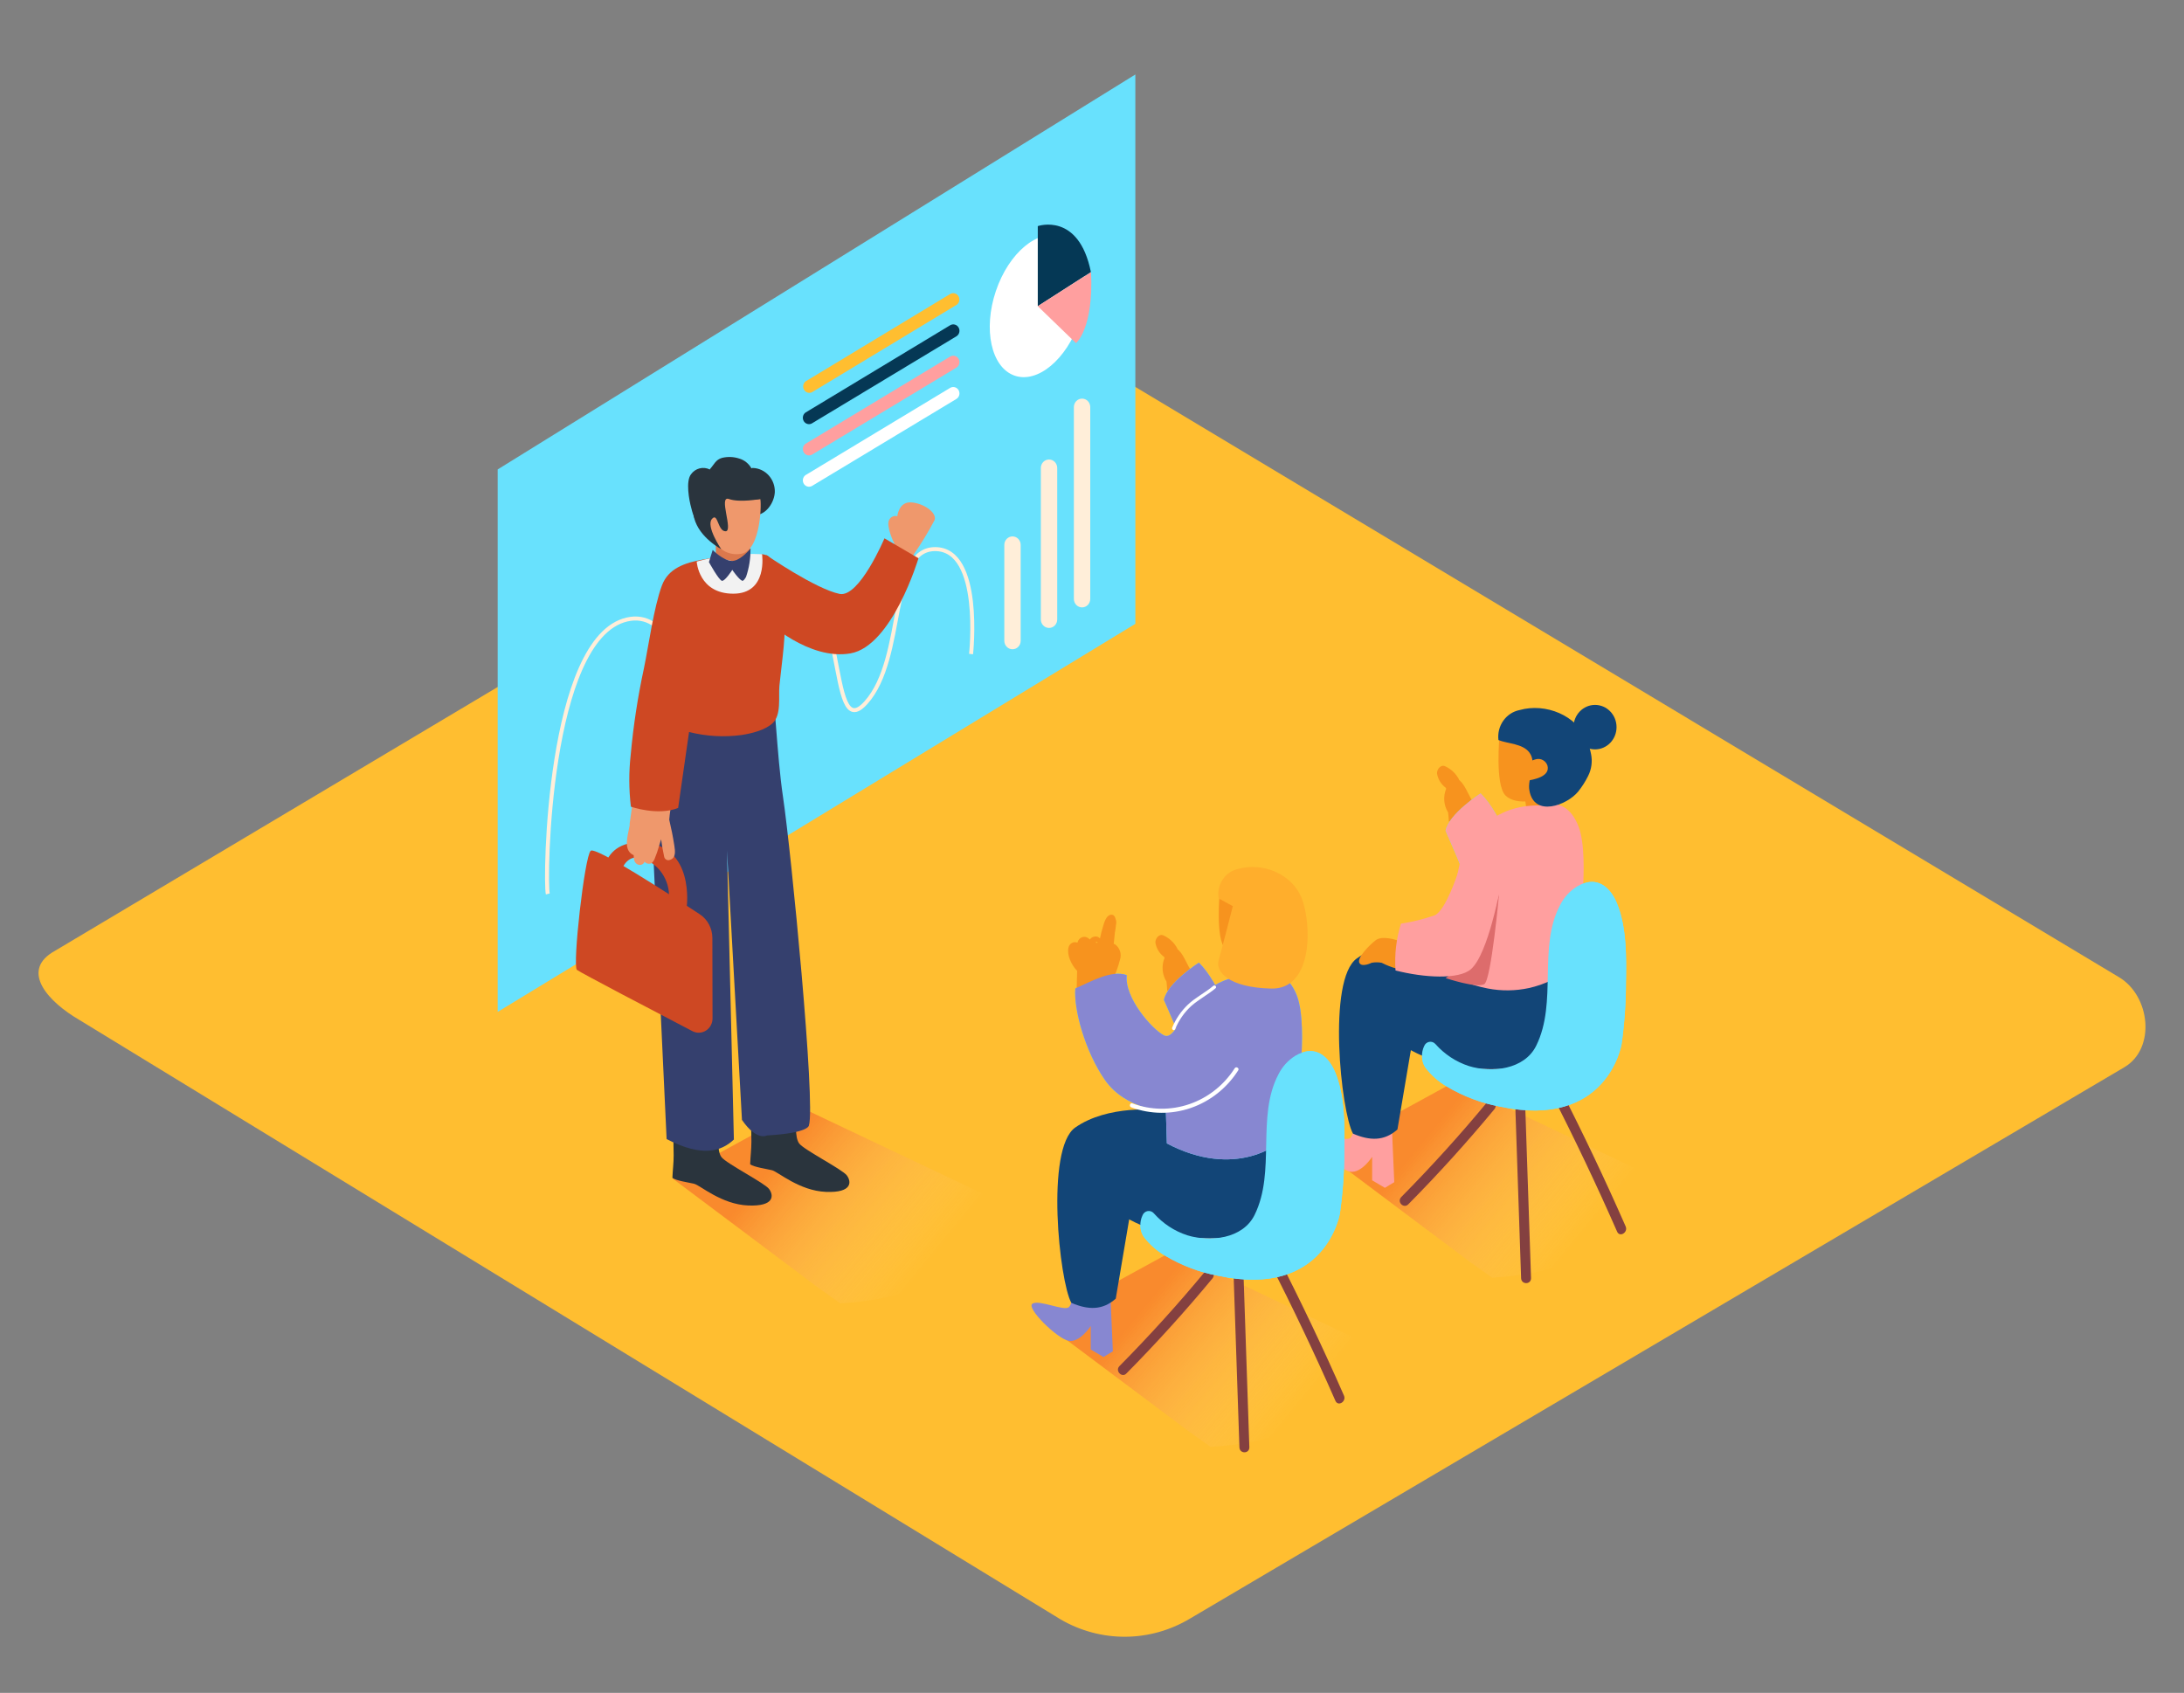 <svg width="547" height="424" viewBox="0 0 547 424" fill="none" xmlns="http://www.w3.org/2000/svg">
<rect x="0" y="0" width="547" height="424" fill="#808080" stroke="none"/>
<path d="M265.678 405.627L19.911 255.474C12.089 250.937 5.374 243.475 13.005 238.599L259.661 91.612C263.367 89.238 268.987 87.683 272.748 89.945L530.74 244.761C538.562 249.453 539.971 262.569 532.108 267.275L298.115 405.358C293.199 408.317 287.62 409.898 281.931 409.945C276.242 409.992 270.64 408.504 265.678 405.627Z" fill="#FFBE30"/>
<path opacity="0.32" d="M236.031 320.897C230.834 322.537 225.638 324.162 220.304 325.265C217.049 325.864 213.76 326.256 210.458 326.438L204.988 322.565L168.476 295.189L200.831 277.48L265.268 308.036C256.639 314.509 246.068 317.717 236.031 320.897Z" fill="url(#paint0_linear_1_3)"/>
<path d="M124.648 117.575V253.439L284.358 156.244V18.656L124.648 117.575Z" fill="#68E1FD"/>
<path opacity="0.32" d="M399.31 314.481C394.113 316.12 388.917 317.746 383.584 318.848C380.328 319.448 377.04 319.839 373.738 320.021L368.268 316.149L331.755 288.772L364.111 271.063L428.547 301.619C419.959 308.107 409.375 311.301 399.31 314.481Z" fill="url(#paint1_linear_1_3)"/>
<path d="M362.497 255.432C364.368 253.958 366.52 252.911 368.811 252.361C371.103 251.81 373.481 251.768 375.789 252.238C381.013 253.425 385.539 256.817 390.831 257.651C391.679 257.778 395.03 257.552 395.549 258.061C410.359 272.547 368.965 270.993 368.965 270.993C364.945 267.586 361.17 264.251 357.177 260.802C358.394 258.032 360.432 256.93 362.497 255.432Z" fill="#F8997C"/>
<path d="M381.984 276.434L383.461 320.134C383.461 321.788 381.027 321.788 380.972 320.134L379.495 276.434C379.427 274.78 381.929 274.78 381.984 276.434Z" fill="#844040"/>
<path d="M350.942 299.825C358.481 292.202 365.683 284.245 372.548 275.953C373.587 274.695 375.283 276.519 374.312 277.777C367.456 286.059 360.254 294.016 352.706 301.648C351.557 302.807 349.793 301.04 350.942 299.825Z" fill="#844040"/>
<path d="M390.626 272.392C396.479 283.811 401.99 295.406 407.159 307.174C407.816 308.672 405.669 310.001 405.013 308.474C399.843 296.706 394.332 285.112 388.479 273.692C387.714 272.222 389.874 270.922 390.626 272.392Z" fill="#844040"/>
<path d="M357.888 259.516C360.382 263.043 363.891 265.664 367.912 267.007C373.574 268.759 381.806 267.94 384.773 261.905C390.243 250.951 385.102 237.228 390.818 226.571C391.485 225.218 392.42 224.026 393.563 223.071C394.706 222.117 396.03 221.422 397.45 221.031C401.156 220.211 403.7 223.038 405.04 226.374C407.447 232.352 407.365 239.8 407.241 246.16C407.237 251.307 406.871 256.446 406.147 261.537C406.147 261.537 402.688 282.907 375.693 277.169C371.025 276.306 366.537 274.613 362.429 272.166C360.311 270.943 358.451 269.294 356.959 267.318C355.372 264.887 356.466 261.975 357.888 259.516Z" fill="#68E1FD"/>
<path d="M381.738 198.729L382.476 203.647H390.093L391.283 198.093" fill="#F7931E"/>
<path d="M339.14 280.024C339.14 280.024 339.359 283.925 338.196 285.013C337.034 286.101 330.73 283.077 329.062 284.151C327.393 285.225 335.379 293.041 338.196 293.465C341.013 293.889 343.666 289.747 343.666 289.747V295.627L346.853 297.507L349.205 296.093L348.507 280.052L339.14 280.024Z" fill="#FF9F9F"/>
<path d="M349.998 282.893C346.648 285.875 343.037 285.719 338.866 283.939C335.872 278.497 332.344 245.341 339.837 240.041C347.878 234.387 360.446 235.362 362.552 235.984L393.348 241.199C395.713 245.355 389.45 267.12 375.775 267.728C362.1 268.335 353.362 263.021 353.362 263.021L349.998 282.893Z" fill="#124577"/>
<path d="M361.964 191.931C363.427 192.599 364.638 193.746 365.41 195.195V195.309C367.584 197.146 367.912 200.481 370.21 202.135C370.21 202.135 372.37 203.774 372.398 203.831C372.425 203.887 372.192 200.764 372.192 200.792C372.945 202.912 373.669 205.032 374.312 207.181C374.21 207.248 374.1 207.3 373.984 207.336L374.23 207.463L374.435 207.59C374.463 207.698 374.515 207.797 374.586 207.88C374.657 207.964 374.746 208.029 374.845 208.071C374.931 208.385 374.928 208.717 374.835 209.029C374.743 209.34 374.566 209.618 374.325 209.828C374.084 210.038 373.79 210.172 373.477 210.214C373.164 210.256 372.846 210.204 372.562 210.064L365.601 206.545C364.671 206.341 363.757 206.067 362.866 205.725C362.866 204.976 362.757 204.227 362.688 203.478C362.14 202.601 361.81 201.597 361.729 200.556C361.648 199.515 361.818 198.47 362.223 197.513L362.1 197.386V197.301C361.525 196.885 361.035 196.354 360.659 195.74C360.284 195.126 360.03 194.442 359.912 193.726C359.858 192.694 360.856 191.394 361.964 191.931Z" fill="#F7931E"/>
<path d="M370.825 198.729C370.825 198.729 362.88 203.817 362.059 208.071C362.059 208.071 367.639 220.593 367.256 221.088C360.952 229.568 379.85 215.717 379.85 215.717C379.85 215.717 376.063 203.831 370.825 198.729Z" fill="#68E1FD"/>
<path d="M370.825 198.729C370.825 198.729 362.88 203.817 362.059 208.071C362.059 208.071 367.639 220.593 367.256 221.088C360.952 229.568 379.85 215.717 379.85 215.717C379.85 215.717 376.063 203.831 370.825 198.729Z" fill="#FF9F9F"/>
<path d="M395.358 207.011C392.322 199.181 386.565 201.725 385.416 201.725C374.107 201.725 369.362 208.693 366.353 213.272C366.357 213.314 366.357 213.357 366.353 213.399C364.879 218.699 364.007 224.158 363.755 229.667C363.564 232.295 363.523 234.981 363.167 237.595C362.88 239.631 361.95 242.132 363.167 244.054C363.782 245.058 365.382 245.326 366.381 245.736C368.41 246.563 370.512 247.183 372.657 247.588C376.051 248.238 379.534 248.2 382.914 247.475C386.456 246.683 391.515 244.789 393.361 241.214C395.358 237.285 398.394 214.827 395.358 207.011Z" fill="#FF9F9F"/>
<path d="M375.57 184.044C375.57 184.242 374.394 196.524 377.047 199.223C379.7 201.923 386.77 200.806 388.52 197.81C390.271 194.814 392.418 190.955 390.544 186.376C388.671 181.797 375.885 181.02 375.57 184.044Z" fill="#F7931E"/>
<path d="M383.05 188.482C385.088 191.224 382.49 194.983 383.05 197.966C384.213 204.792 392.459 201.683 395.249 198.277C396.221 197.072 397.06 195.759 397.751 194.362C398.613 192.67 398.874 190.72 398.489 188.85C398.275 187.779 397.973 186.73 397.587 185.712C394.948 179.055 387.044 176.031 380.603 177.84C378.959 178.161 377.495 179.117 376.51 180.514C375.524 181.911 375.09 183.643 375.297 185.359C377.621 186.291 381.368 186.221 383.05 188.482Z" fill="#124577"/>
<path d="M381.314 193.514C381.227 193.298 381.201 193.061 381.24 192.831C381.279 192.6 381.38 192.386 381.532 192.213C382.347 191.17 383.48 190.443 384.746 190.15C385.32 190.009 385.924 190.091 386.443 190.38C386.963 190.67 387.361 191.146 387.563 191.719C388.384 194.545 384.008 195.323 382.216 195.563C381.901 195.563 381.598 195.433 381.375 195.203C381.152 194.972 381.027 194.659 381.027 194.333C381.018 194.184 381.039 194.034 381.088 193.893C381.138 193.752 381.214 193.623 381.314 193.514Z" fill="#F7931E"/>
<path d="M399.488 187.691C402.463 187.691 404.876 185.198 404.876 182.122C404.876 179.047 402.463 176.554 399.488 176.554C396.512 176.554 394.1 179.047 394.1 182.122C394.1 185.198 396.512 187.691 399.488 187.691Z" fill="#124577"/>
<path d="M375.461 223.844C375.461 223.844 373.505 245.256 371.782 246.457C370.059 247.658 362.059 244.973 362.059 244.973C362.059 244.973 371.577 239.023 375.461 223.844Z" fill="#DD6C6C"/>
<path d="M349.848 235.49C349.848 235.49 346.196 234.218 344.555 235.49C342.914 236.762 339.837 239.899 340.453 241.143C341.068 242.387 343.53 241.143 343.53 241.143C344.366 240.984 345.223 240.984 346.06 241.143C346.607 241.454 350.887 243.489 352.213 242.556C353.54 241.623 353.061 236.705 349.848 235.49Z" fill="#F7931E"/>
<path d="M365.122 218.657C365.122 218.657 362.169 227.858 359.393 229.229C356.626 230.197 353.778 230.902 350.887 231.334C349.699 235.116 349.235 239.1 349.519 243.065C356.685 244.902 365.341 245.383 368.377 242.768C372.78 238.995 375.857 221.738 375.857 221.738L365.122 218.657Z" fill="#FF9F9F"/>
<path d="M356.685 262.018C356.792 261.742 356.965 261.499 357.189 261.311C357.412 261.124 357.677 260.998 357.96 260.946C358.243 260.894 358.535 260.916 358.807 261.013C359.079 261.109 359.323 261.275 359.516 261.495C361.792 264.063 364.684 265.964 367.899 267.007C373.56 268.759 381.792 267.94 384.76 261.905C390.148 250.98 385.129 237.327 390.736 226.685C391.7 224.768 393.158 223.164 394.948 222.049C400.007 219.024 403.385 222.331 405.012 226.359C407.419 232.338 407.337 239.786 407.214 246.146C407.209 251.292 406.844 256.432 406.12 261.523C406.12 261.523 402.66 282.893 375.666 277.155C370.998 276.292 366.51 274.599 362.401 272.151C360.284 270.928 358.424 269.28 356.931 267.304C356.462 266.516 356.193 265.618 356.15 264.694C356.107 263.769 356.291 262.849 356.685 262.018Z" fill="#68E1FD"/>
<path opacity="0.32" d="M328.802 356.853C323.605 358.492 318.409 360.117 313.075 361.22C309.82 361.819 306.532 362.211 303.229 362.393L297.759 358.52L261.193 331.144L293.548 313.435L357.984 343.991C349.424 350.507 338.839 353.687 328.802 356.853Z" fill="url(#paint2_linear_1_3)"/>
<path d="M291.948 297.818C293.819 296.344 295.971 295.297 298.262 294.746C300.553 294.196 302.932 294.154 305.24 294.623C310.464 295.811 314.99 299.203 320.282 300.037C321.13 300.164 324.48 299.938 325 300.446C339.81 314.933 298.416 313.378 298.416 313.378C294.395 309.972 290.621 306.637 286.628 303.188C287.859 300.404 289.91 299.302 291.948 297.818Z" fill="#F8997C"/>
<path d="M311.434 318.806L312.911 362.506C312.911 364.159 310.477 364.159 310.422 362.506L308.946 318.806C308.891 317.152 311.38 317.152 311.434 318.806Z" fill="#844040"/>
<path d="M280.337 342.196C287.877 334.574 295.079 326.617 301.944 318.325C302.983 317.067 304.679 318.89 303.708 320.148C296.852 328.43 289.65 336.387 282.102 344.019C281.008 345.178 279.243 343.355 280.337 342.196Z" fill="#844040"/>
<path d="M320.077 314.763C325.93 326.183 331.441 337.777 336.61 349.546C337.267 351.044 335.12 352.372 334.463 350.846C329.294 339.078 323.783 327.483 317.93 316.064C317.178 314.608 319.325 313.294 320.077 314.763Z" fill="#844040"/>
<path d="M287.339 301.888C289.833 305.414 293.341 308.036 297.363 309.379C303.024 311.131 311.257 310.311 314.224 304.277C319.694 293.323 314.552 279.6 320.268 268.943C320.936 267.59 321.871 266.397 323.014 265.443C324.156 264.488 325.481 263.793 326.901 263.403C330.607 262.583 333.15 265.41 334.491 268.745C336.897 274.724 336.815 282.172 336.692 288.532C336.687 293.678 336.322 298.817 335.598 303.909C335.598 303.909 332.138 325.279 305.144 319.541C300.476 318.678 295.988 316.985 291.879 314.537C289.762 313.314 287.902 311.666 286.409 309.69C284.823 307.259 285.917 304.361 287.339 301.888Z" fill="#68E1FD"/>
<path d="M268.659 322.395C268.659 322.395 268.878 326.296 267.715 327.385C266.553 328.473 260.249 325.448 258.581 326.522C256.912 327.597 264.898 335.412 267.715 335.836C270.533 336.26 273.185 332.119 273.185 332.119V337.999L276.372 339.878L278.724 338.465L278.026 322.424L268.659 322.395Z" fill="#8787D1"/>
<path d="M279.449 325.265C276.098 328.247 272.488 328.091 268.317 326.31C265.322 320.869 261.794 287.712 269.288 282.412C277.329 276.759 289.896 277.734 292.002 278.356L322.798 283.571C325.164 287.726 318.901 309.492 305.226 310.099C291.551 310.707 282.813 305.393 282.813 305.393L279.449 325.265Z" fill="#124577"/>
<path d="M291.428 234.302C292.892 234.971 294.103 236.118 294.874 237.567V237.68C297.048 239.518 297.377 242.853 299.674 244.507C299.674 244.507 301.835 246.146 301.862 246.203C301.889 246.259 301.657 243.136 301.657 243.164C302.409 245.284 303.134 247.404 303.776 249.552C303.675 249.62 303.564 249.672 303.448 249.708L303.694 249.835L303.9 249.962C303.927 250.07 303.979 250.169 304.05 250.252C304.121 250.335 304.21 250.401 304.31 250.443C304.395 250.756 304.392 251.089 304.3 251.4C304.207 251.712 304.03 251.989 303.789 252.2C303.548 252.41 303.254 252.544 302.941 252.586C302.629 252.628 302.311 252.575 302.026 252.435L295.065 248.916C294.136 248.713 293.221 248.439 292.33 248.097C292.33 247.347 292.221 246.598 292.153 245.849C291.604 244.972 291.275 243.969 291.194 242.928C291.113 241.887 291.282 240.841 291.688 239.885L291.565 239.758V239.673C290.989 239.257 290.499 238.726 290.124 238.112C289.748 237.498 289.494 236.813 289.377 236.097C289.322 235.08 290.32 233.765 291.428 234.302Z" fill="#F7931E"/>
<path d="M300.276 241.101C300.276 241.101 292.33 246.189 291.51 250.443C291.51 250.443 297.089 262.965 296.706 263.459C290.402 271.939 309.301 258.089 309.301 258.089C309.301 258.089 305.486 246.203 300.276 241.101Z" fill="#68E1FD"/>
<path d="M282.211 244.224C281.555 249.877 288.556 257.792 291.496 259.304C295.599 261.396 297.117 244.026 314.881 244.097C316.029 244.097 321.786 241.567 324.822 249.383C327.858 257.198 324.822 279.656 322.798 283.557C321.021 287.006 309.123 295.302 292.248 286.384L292.002 278.299C292.002 278.299 282.02 278.073 276.727 270.484C271.804 263.417 268.864 252.775 269.329 247.559C273.336 245.821 278.286 242.881 282.211 244.224Z" fill="#68E1FD"/>
<path d="M300.276 241.101C300.276 241.101 292.33 246.189 291.51 250.443C291.51 250.443 297.089 262.965 296.706 263.459C290.402 271.939 309.301 258.089 309.301 258.089C309.301 258.089 305.486 246.203 300.276 241.101Z" fill="#8787D1"/>
<path d="M269.589 242.98C269.644 243.039 269.709 243.087 269.78 243.122C269.726 244.836 269.68 246.556 269.644 248.28C269.644 249.142 270.929 249.029 270.943 248.167V247.941C271.122 247.985 271.311 247.957 271.471 247.863C271.631 247.768 271.75 247.614 271.804 247.432V247.263C271.906 247.31 272.019 247.328 272.131 247.313C272.242 247.298 272.347 247.251 272.433 247.178C272.616 247.154 272.783 247.058 272.898 246.909C272.965 246.998 273.05 247.07 273.147 247.121C273.244 247.173 273.35 247.201 273.459 247.206V247.814C273.459 248.563 274.662 248.648 274.744 247.885V247.347C274.936 247.913 275.948 247.913 276.003 247.234V246.485C276.082 246.463 276.156 246.424 276.221 246.372V246.499C276.243 246.655 276.316 246.797 276.428 246.903C276.54 247.009 276.685 247.071 276.836 247.079C276.988 247.088 277.137 247.041 277.259 246.949C277.382 246.856 277.469 246.722 277.507 246.57L277.589 246.231C277.662 246.272 277.743 246.297 277.825 246.305C277.908 246.313 277.992 246.304 278.071 246.277C278.151 246.251 278.224 246.208 278.287 246.151C278.349 246.095 278.4 246.026 278.437 245.948C279.315 244.167 280.012 242.296 280.515 240.366C280.736 239.692 280.744 238.963 280.537 238.285C280.331 237.606 279.921 237.013 279.367 236.592C279.31 236.536 279.244 236.492 279.171 236.463C279.098 236.434 279.021 236.42 278.943 236.422C279.025 235.504 279.12 234.571 279.23 233.596C279.361 232.948 279.452 232.291 279.503 231.631C279.633 231.164 279.605 230.665 279.421 230.218C279.271 229.554 278.915 228.974 278.163 229.115C277.001 229.342 276.536 231.122 276.249 232.098C275.945 233.067 275.694 234.053 275.497 235.051C275.35 234.886 275.173 234.751 274.977 234.656C274.64 234.535 274.277 234.522 273.933 234.618C273.589 234.714 273.281 234.914 273.049 235.193L272.953 235.32C272.811 235.157 272.645 235.018 272.461 234.91C272.171 234.723 271.832 234.631 271.491 234.646C271.149 234.661 270.82 234.783 270.546 234.995C270.203 235.271 269.962 235.66 269.862 236.097C269.636 236.006 269.393 235.966 269.151 235.98C268.908 235.995 268.671 236.064 268.457 236.182C268.243 236.3 268.055 236.465 267.909 236.665C267.762 236.865 267.658 237.096 267.606 237.341C267.182 239.263 268.345 241.567 269.589 242.98ZM274.922 236.126H274.539C274.519 236.066 274.491 236.009 274.457 235.956C274.513 235.929 274.574 235.916 274.635 235.916C274.696 235.916 274.757 235.929 274.813 235.956L274.922 236.126Z" fill="#F7931E"/>
<path d="M305.486 223.42C305.486 223.603 304.392 235.094 306.853 237.553C309.315 240.012 315.947 239.037 317.588 236.281C319.229 233.525 321.239 229.879 319.489 225.596C317.739 221.314 305.773 220.593 305.486 223.42Z" fill="#F7931E"/>
<path d="M309.055 230.882C308.972 230.682 308.945 230.461 308.979 230.246C309.013 230.03 309.106 229.829 309.246 229.667C310.007 228.696 311.062 228.019 312.241 227.745C312.77 227.61 313.329 227.68 313.812 227.94C314.295 228.2 314.67 228.633 314.867 229.158C315.633 231.758 311.544 232.522 309.862 232.748C309.569 232.744 309.289 232.622 309.083 232.408C308.876 232.194 308.758 231.905 308.754 231.603C308.759 231.331 308.867 231.072 309.055 230.882Z" fill="#FFE8E6"/>
<path d="M282.211 244.224C281.555 249.877 288.556 257.792 291.496 259.304C295.599 261.396 297.117 244.026 314.881 244.097C316.029 244.097 321.786 241.567 324.822 249.383C327.858 257.198 324.822 279.656 322.798 283.557C321.021 287.006 309.123 295.302 292.248 286.384L292.002 278.299C292.002 278.299 282.02 278.073 276.727 270.484C271.804 263.417 268.864 252.775 269.329 247.559C273.336 245.821 278.286 242.881 282.211 244.224Z" fill="#8787D1"/>
<path d="M283.606 276.363C288.217 278.074 293.249 278.136 297.898 276.54C302.547 274.943 306.543 271.781 309.246 267.558C309.602 266.993 310.477 267.558 310.122 268.081C307.304 272.498 303.136 275.811 298.282 277.492C293.428 279.173 288.169 279.124 283.346 277.353C282.731 277.155 282.99 276.137 283.606 276.363Z" fill="white"/>
<path d="M293.589 257.368C294.494 255.185 295.836 253.224 297.527 251.616C299.455 249.793 301.862 248.634 303.872 246.923C304.282 246.584 304.857 247.178 304.447 247.517C302.532 249.128 300.344 250.245 298.416 251.913C296.636 253.527 295.234 255.537 294.313 257.792C294.081 258.287 293.37 257.863 293.589 257.368Z" fill="white"/>
<path d="M305.226 225.031L308.768 226.953C308.768 226.953 306.033 237.709 305.212 240.535C304.392 243.362 307.674 247.333 318.354 247.602C329.034 247.87 328.487 231.193 326.026 224.989C323.564 218.784 316.166 215.929 310.149 217.625C308.554 217.948 307.144 218.904 306.224 220.289C305.303 221.674 304.945 223.376 305.226 225.031Z" fill="#FFAE2C"/>
<path d="M286.149 304.404C286.257 304.128 286.43 303.885 286.653 303.697C286.876 303.51 287.141 303.384 287.425 303.332C287.708 303.279 287.999 303.302 288.271 303.398C288.543 303.494 288.787 303.66 288.98 303.881C291.256 306.449 294.148 308.35 297.363 309.393C303.024 311.145 311.257 310.326 314.224 304.291C319.612 293.366 314.593 279.713 320.2 269.07C321.164 267.154 322.622 265.55 324.412 264.435C329.472 261.41 332.85 264.717 334.477 268.745C336.884 274.724 336.802 282.172 336.679 288.532C336.674 293.678 336.308 298.817 335.585 303.909C335.585 303.909 332.125 325.279 305.13 319.541C300.462 318.678 295.974 316.985 291.866 314.537C289.748 313.314 287.888 311.666 286.396 309.69C285.926 308.902 285.658 308.004 285.615 307.079C285.572 306.155 285.756 305.235 286.149 304.404Z" fill="#68E1FD"/>
<path d="M203.361 98.241L239.641 76.32C239.953 76.087 240.17 75.743 240.249 75.353C240.328 74.964 240.264 74.558 240.069 74.215C239.874 73.872 239.562 73.617 239.195 73.499C238.827 73.381 238.43 73.409 238.082 73.578L201.802 95.499C201.49 95.732 201.273 96.076 201.194 96.466C201.114 96.855 201.178 97.261 201.373 97.604C201.568 97.947 201.88 98.202 202.248 98.32C202.615 98.438 203.012 98.409 203.361 98.241Z" fill="#FFBE30"/>
<path d="M203.279 106.085L239.559 84.221C239.733 84.111 239.884 83.967 240.005 83.797C240.125 83.627 240.212 83.434 240.26 83.229C240.309 83.025 240.317 82.812 240.286 82.604C240.255 82.396 240.184 82.196 240.078 82.016C239.972 81.836 239.833 81.679 239.669 81.555C239.504 81.43 239.317 81.34 239.119 81.291C238.921 81.241 238.716 81.232 238.514 81.264C238.313 81.296 238.119 81.369 237.945 81.479L201.72 103.343C201.408 103.576 201.191 103.92 201.111 104.31C201.032 104.699 201.096 105.105 201.291 105.448C201.486 105.791 201.798 106.046 202.166 106.164C202.533 106.282 202.93 106.253 203.279 106.085Z" fill="#053855"/>
<path d="M203.279 113.929L239.559 92.064C239.733 91.955 239.884 91.811 240.005 91.641C240.125 91.471 240.212 91.278 240.26 91.073C240.309 90.869 240.317 90.656 240.286 90.448C240.255 90.24 240.184 90.04 240.078 89.86C239.972 89.68 239.833 89.523 239.669 89.399C239.504 89.274 239.317 89.184 239.119 89.135C238.921 89.085 238.716 89.076 238.514 89.108C238.313 89.14 238.119 89.213 237.945 89.323L201.72 111.173C201.408 111.405 201.191 111.75 201.111 112.139C201.032 112.529 201.096 112.934 201.291 113.277C201.486 113.62 201.798 113.876 202.166 113.994C202.533 114.112 202.93 114.083 203.279 113.915V113.929Z" fill="#FF9F9F"/>
<path d="M203.279 121.773L239.559 99.909C239.91 99.687 240.163 99.331 240.26 98.917C240.358 98.504 240.292 98.067 240.078 97.704C239.864 97.34 239.519 97.079 239.119 96.979C238.719 96.878 238.297 96.945 237.945 97.167L201.72 119.017C201.408 119.249 201.191 119.594 201.111 119.983C201.032 120.373 201.096 120.778 201.291 121.121C201.486 121.464 201.798 121.72 202.166 121.838C202.533 121.956 202.93 121.927 203.279 121.759V121.773Z" fill="white"/>
<path d="M270.394 80.45C273.637 70.847 271.572 61.369 265.782 59.281C259.992 57.192 252.669 63.283 249.426 72.886C246.184 82.489 248.249 91.966 254.039 94.055C259.829 96.144 267.151 90.052 270.394 80.45Z" fill="white"/>
<path d="M259.921 76.688V56.632C259.921 56.632 270.191 53.042 273.227 68.151L259.921 76.688Z" fill="#053855"/>
<path d="M259.921 76.688L269.493 85.945C269.493 85.945 273.924 82.369 273.268 68.151L259.921 76.688Z" fill="#FF9F9F"/>
<path d="M268.96 101.958V150.011C268.96 150.573 269.176 151.113 269.561 151.51C269.945 151.908 270.467 152.131 271.011 152.131C271.555 152.131 272.077 151.908 272.462 151.51C272.846 151.113 273.062 150.573 273.062 150.011V101.958C273.062 101.396 272.846 100.856 272.462 100.459C272.077 100.061 271.555 99.838 271.011 99.838C270.467 99.838 269.945 100.061 269.561 100.459C269.176 100.856 268.96 101.396 268.96 101.958Z" fill="#FFEED9"/>
<path d="M260.687 117.208V155.156C260.687 155.718 260.903 156.257 261.287 156.655C261.672 157.052 262.194 157.276 262.738 157.276C263.282 157.276 263.804 157.052 264.188 156.655C264.573 156.257 264.789 155.718 264.789 155.156V117.208C264.789 116.645 264.573 116.106 264.188 115.709C263.804 115.311 263.282 115.088 262.738 115.088C262.194 115.088 261.672 115.311 261.287 115.709C260.903 116.106 260.687 116.645 260.687 117.208Z" fill="#FFEED9"/>
<path d="M251.538 136.471V160.498C251.538 161.06 251.754 161.6 252.139 161.997C252.523 162.395 253.045 162.618 253.589 162.618C254.133 162.618 254.655 162.395 255.04 161.997C255.424 161.6 255.64 161.06 255.64 160.498V136.471C255.64 135.909 255.424 135.37 255.04 134.972C254.655 134.575 254.133 134.351 253.589 134.351C253.045 134.351 252.523 134.575 252.139 134.972C251.754 135.37 251.538 135.909 251.538 136.471Z" fill="#FFEED9"/>
<path d="M137.201 223.9C136.394 220.749 137.201 159.806 157.003 155.17C176.804 150.534 173.672 209.597 183.245 188.397C192.817 167.197 177.214 146.393 195.252 144.909C213.289 143.425 206.711 187.309 216.872 176.002C227.032 164.696 222.342 137.517 234.225 137.531C246.109 137.546 243.21 163.819 243.21 163.819" stroke="#FFEED9" stroke-miterlimit="10"/>
<path d="M228.81 138.917C230.736 136.148 232.494 133.259 234.075 130.267C234.731 128.415 231.34 126.027 228.208 125.829C225.077 125.631 224.735 129.306 224.735 129.306C224.336 129.187 223.91 129.219 223.532 129.395C223.154 129.571 222.848 129.88 222.67 130.267C221.904 131.68 223.819 136.005 224.038 136.132L220.386 140.754L226.472 143.835L228.81 138.917Z" fill="#EF986C"/>
<path d="M188.195 285.946C188.195 283.26 188.072 280.561 188.045 277.875L199.491 280.193C199.491 280.193 198.917 284.773 200.175 286.412C201.433 288.051 210.964 292.871 212.099 294.397C213.234 295.924 213.576 298.793 206.875 298.524C200.175 298.256 194.828 293.45 193.351 293.097C191.874 292.744 188.838 292.32 187.881 291.613C187.949 289.733 188.195 287.825 188.195 285.946Z" fill="#2A343D"/>
<path d="M168.722 289.352C168.722 286.666 168.599 283.967 168.572 281.282L180.018 283.599C180.018 283.599 179.443 288.179 180.701 289.818C181.96 291.458 191.491 296.277 192.626 297.803C193.761 299.33 194.103 302.199 187.402 301.93C180.701 301.662 175.355 296.857 173.878 296.503C172.401 296.15 169.365 295.726 168.408 295.019C168.476 293.139 168.736 291.231 168.722 289.352Z" fill="#2A343D"/>
<path d="M173.96 173.953L179.758 175.041C179.708 174.288 179.708 173.533 179.758 172.78C180.975 172.709 182.192 172.596 183.395 172.441C186.787 172.017 189.577 168.498 192.763 167.197C194.13 173.995 194.513 188.835 196.113 199.619C198.151 213.272 204.318 276.632 202.595 281.889C202.595 281.889 202.663 283.783 192.065 284.391C192.065 284.391 189.536 285.889 185.83 280.49L182.083 213.018L183.806 285.409C180.606 288.447 175.792 289.861 166.958 285.295L162.664 193.627L173.96 173.953Z" fill="#35406E"/>
<path d="M182.63 169.6C181.718 169.704 180.806 169.784 179.895 169.84C180.619 156.979 184.489 128.246 192.776 167.127C189.531 168.464 186.111 169.298 182.63 169.6Z" fill="#35406E"/>
<path d="M167.491 225.723C167.769 223.53 167.327 221.303 166.236 219.4C165.146 217.496 163.469 216.025 161.474 215.222C154.295 212.24 154.445 224.946 154.445 224.946L150.849 223.533C150.849 223.533 148.743 210.106 161.351 211.039C173.96 211.972 172.004 227.066 172.004 227.066L167.491 225.723Z" fill="#CE4823"/>
<path d="M157.618 207.152L157.714 206.686C157.683 206.532 157.683 206.373 157.714 206.219L159.286 194.913C159.299 194.741 159.362 194.577 159.467 194.443C159.572 194.31 159.714 194.212 159.874 194.164C159.914 193.49 160.019 192.823 160.189 192.171C160.59 191.748 161.109 191.466 161.673 191.365C162.238 191.263 162.819 191.348 163.334 191.606C163.868 191.012 165.016 190.913 165.167 191.931C165.317 192.948 165.509 194.362 165.673 195.591L165.768 195.195C165.796 195.065 165.85 194.941 165.925 194.832C166 194.722 166.096 194.63 166.206 194.559C166.466 193.655 166.671 192.722 166.89 191.818C167.204 190.404 169.242 191.026 168.927 192.397C168.818 192.859 168.708 193.33 168.599 193.81C169.351 193.584 170.281 194.135 169.967 195.068C168.705 198.343 167.913 201.79 167.614 205.301C168.12 207.435 168.544 209.541 168.886 211.76C169.091 213.102 169.379 214.926 167.724 215.392C167.586 215.439 167.44 215.457 167.295 215.444C167.15 215.431 167.009 215.387 166.88 215.316C166.752 215.244 166.64 215.147 166.55 215.028C166.46 214.91 166.394 214.774 166.356 214.629C166.037 213.168 165.777 211.699 165.577 210.219C165.422 210.766 165.258 211.307 165.085 211.845C164.76 212.994 164.367 214.122 163.909 215.222C163.635 215.83 163.252 216.353 162.541 216.339C162.331 216.351 162.122 216.309 161.931 216.218C161.74 216.127 161.574 215.989 161.447 215.816C161.328 216.129 161.096 216.381 160.8 216.521C160.504 216.66 160.168 216.676 159.861 216.565C158.931 216.282 158.698 215.265 158.712 214.205C156.045 213.018 157.18 209.484 157.618 207.152Z" fill="#EF986C"/>
<path d="M157.96 189.104C158.624 181.793 159.734 174.533 161.283 167.367C162.473 161.643 163.744 152.103 165.796 146.605C167.396 142.365 171.471 140.952 176.107 140.132C180.788 139.28 185.535 138.873 190.288 138.917C190.484 138.927 190.68 138.893 190.862 138.818C191.231 138.818 191.6 138.959 191.97 139.058C193.337 139.425 194.787 143.694 195.183 144.923C195.878 147.304 196.296 149.762 196.428 152.244C196.988 158.83 195.867 165.219 195.211 171.734C194.937 174.561 195.771 179.098 193.46 181.175C191.532 182.914 188.209 183.705 185.761 184.087C181.36 184.685 176.89 184.431 172.579 183.338L169.844 202.361C164.743 204.41 158.015 202.05 158.015 202.05C157.498 197.752 157.48 193.406 157.96 189.104Z" fill="#CE4823"/>
<path d="M178.418 234.896C178.41 233.722 178.12 232.569 177.574 231.54C177.027 230.511 176.241 229.639 175.286 229.002C167.751 224.027 149.112 211.929 147.936 213.102C146.405 214.516 143.328 241.991 144.504 242.924C145.393 243.616 164.209 253.467 173.44 258.273C173.968 258.548 174.555 258.679 175.145 258.653C175.736 258.627 176.31 258.445 176.813 258.125C177.316 257.805 177.732 257.357 178.02 256.823C178.308 256.29 178.459 255.689 178.459 255.078L178.418 234.896Z" fill="#CE4823"/>
<path d="M190.862 138.803C190.862 138.803 192.366 148.697 183.655 148.697C174.944 148.697 174.493 140.641 174.493 140.641C179.828 139.174 185.347 138.554 190.862 138.803Z" fill="#F2F2F2"/>
<path d="M191.97 139.044C191.97 139.044 204.277 147.524 210.294 148.753C215.244 149.714 221.521 134.832 221.521 134.832L230.041 139.821C230.041 139.821 223.463 161.841 213.002 163.65C202.54 165.459 191.97 155.453 191.97 155.453" fill="#CE4823"/>
<path d="M179.252 136.471C179.334 136.726 179.252 139.637 179.252 139.637L183.19 140.471H187.293L188.045 137.404" fill="#DB784D"/>
<path d="M178.5 137.743C178.5 137.743 180.961 140.287 183.177 140.485C185.05 140.655 187.279 138.196 187.963 137.418C188.005 139.823 187.63 142.217 186.855 144.485C186.486 145.135 186.13 145.559 185.884 145.46C185.023 145.107 183.409 142.733 183.409 142.733C183.409 142.733 181.604 145.559 180.838 145.474C180.072 145.39 177.556 140.782 177.556 140.782L178.5 137.743Z" fill="#35406E"/>
<path d="M173.057 118.805C173.582 118.065 174.342 117.538 175.203 117.316C176.065 117.094 176.975 117.19 177.775 117.589C177.806 117.517 177.847 117.45 177.898 117.391C178.883 116.289 179.266 115.116 180.852 114.678C182.253 114.339 183.717 114.392 185.091 114.833C186.405 115.201 187.525 116.09 188.209 117.307C188.323 117.233 188.457 117.198 188.592 117.208C190.084 117.267 191.494 117.93 192.517 119.053C193.54 120.177 194.095 121.672 194.062 123.214C193.939 125.871 191.915 128.868 189.262 129.023C187.988 129.493 186.631 129.676 185.283 129.56C184.996 129.533 184.721 129.427 184.488 129.252C184.254 129.078 184.07 128.843 183.954 128.57C183.838 128.298 183.795 127.998 183.829 127.702C183.863 127.407 183.973 127.126 184.148 126.889L183.956 126.762H183.806C183.585 127.014 183.284 127.176 182.958 127.218C182.631 127.259 182.301 127.178 182.028 126.988L181.809 126.847C181.478 126.766 181.157 126.647 180.852 126.493L180.483 126.621L180.606 127.016C180.694 127.349 180.673 127.702 180.547 128.022C180.421 128.341 180.196 128.609 179.908 128.783C179.624 128.914 179.317 128.986 179.006 128.995C179.719 130.046 180.654 130.916 181.741 131.539C183.19 132.288 182.37 134.366 181.043 134.366C181.686 134.86 181.44 137.913 180.688 137.475C178.81 136.406 177.168 134.944 175.868 133.182C174.568 131.42 173.639 129.397 173.139 127.242C172.579 125.25 171.717 120.543 173.057 118.805Z" fill="#2A343D"/>
<path d="M190.383 124.981C190.753 124.981 190.766 137.842 185.638 138.705C179.17 139.779 176.749 131.85 176.749 131.85C176.749 131.85 175.806 125.97 179.826 124.006C183.847 122.041 185.761 125.787 190.383 124.981Z" fill="#EF986C"/>
<path d="M190.383 124.981C190.383 124.981 185.283 125.956 182.561 124.981C179.84 124.006 183.751 133.065 181.727 133.065C179.703 133.065 179.826 128.161 178.295 129.998C176.763 131.836 180.619 137.517 180.619 137.517C180.619 137.517 175.149 134.691 173.864 129.758C172.579 124.826 178.65 120.204 184.462 120.685C190.274 121.165 190.383 124.981 190.383 124.981Z" fill="#2A343D"/>
<defs>
<linearGradient id="paint0_linear_1_3" x1="232.967" y1="315.767" x2="197.674" y2="286.825" gradientUnits="userSpaceOnUse">
<stop stop-color="white" stop-opacity="0"/>
<stop offset="1" stop-color="#ED1C24"/>
</linearGradient>
<linearGradient id="paint1_linear_1_3" x1="396.288" y1="309.35" x2="360.995" y2="280.408" gradientUnits="userSpaceOnUse">
<stop stop-color="white" stop-opacity="0"/>
<stop offset="1" stop-color="#ED1C24"/>
</linearGradient>
<linearGradient id="paint2_linear_1_3" x1="325.752" y1="351.722" x2="290.459" y2="322.78" gradientUnits="userSpaceOnUse">
<stop stop-color="white" stop-opacity="0"/>
<stop offset="1" stop-color="#ED1C24"/>
</linearGradient>
</defs>
</svg>
